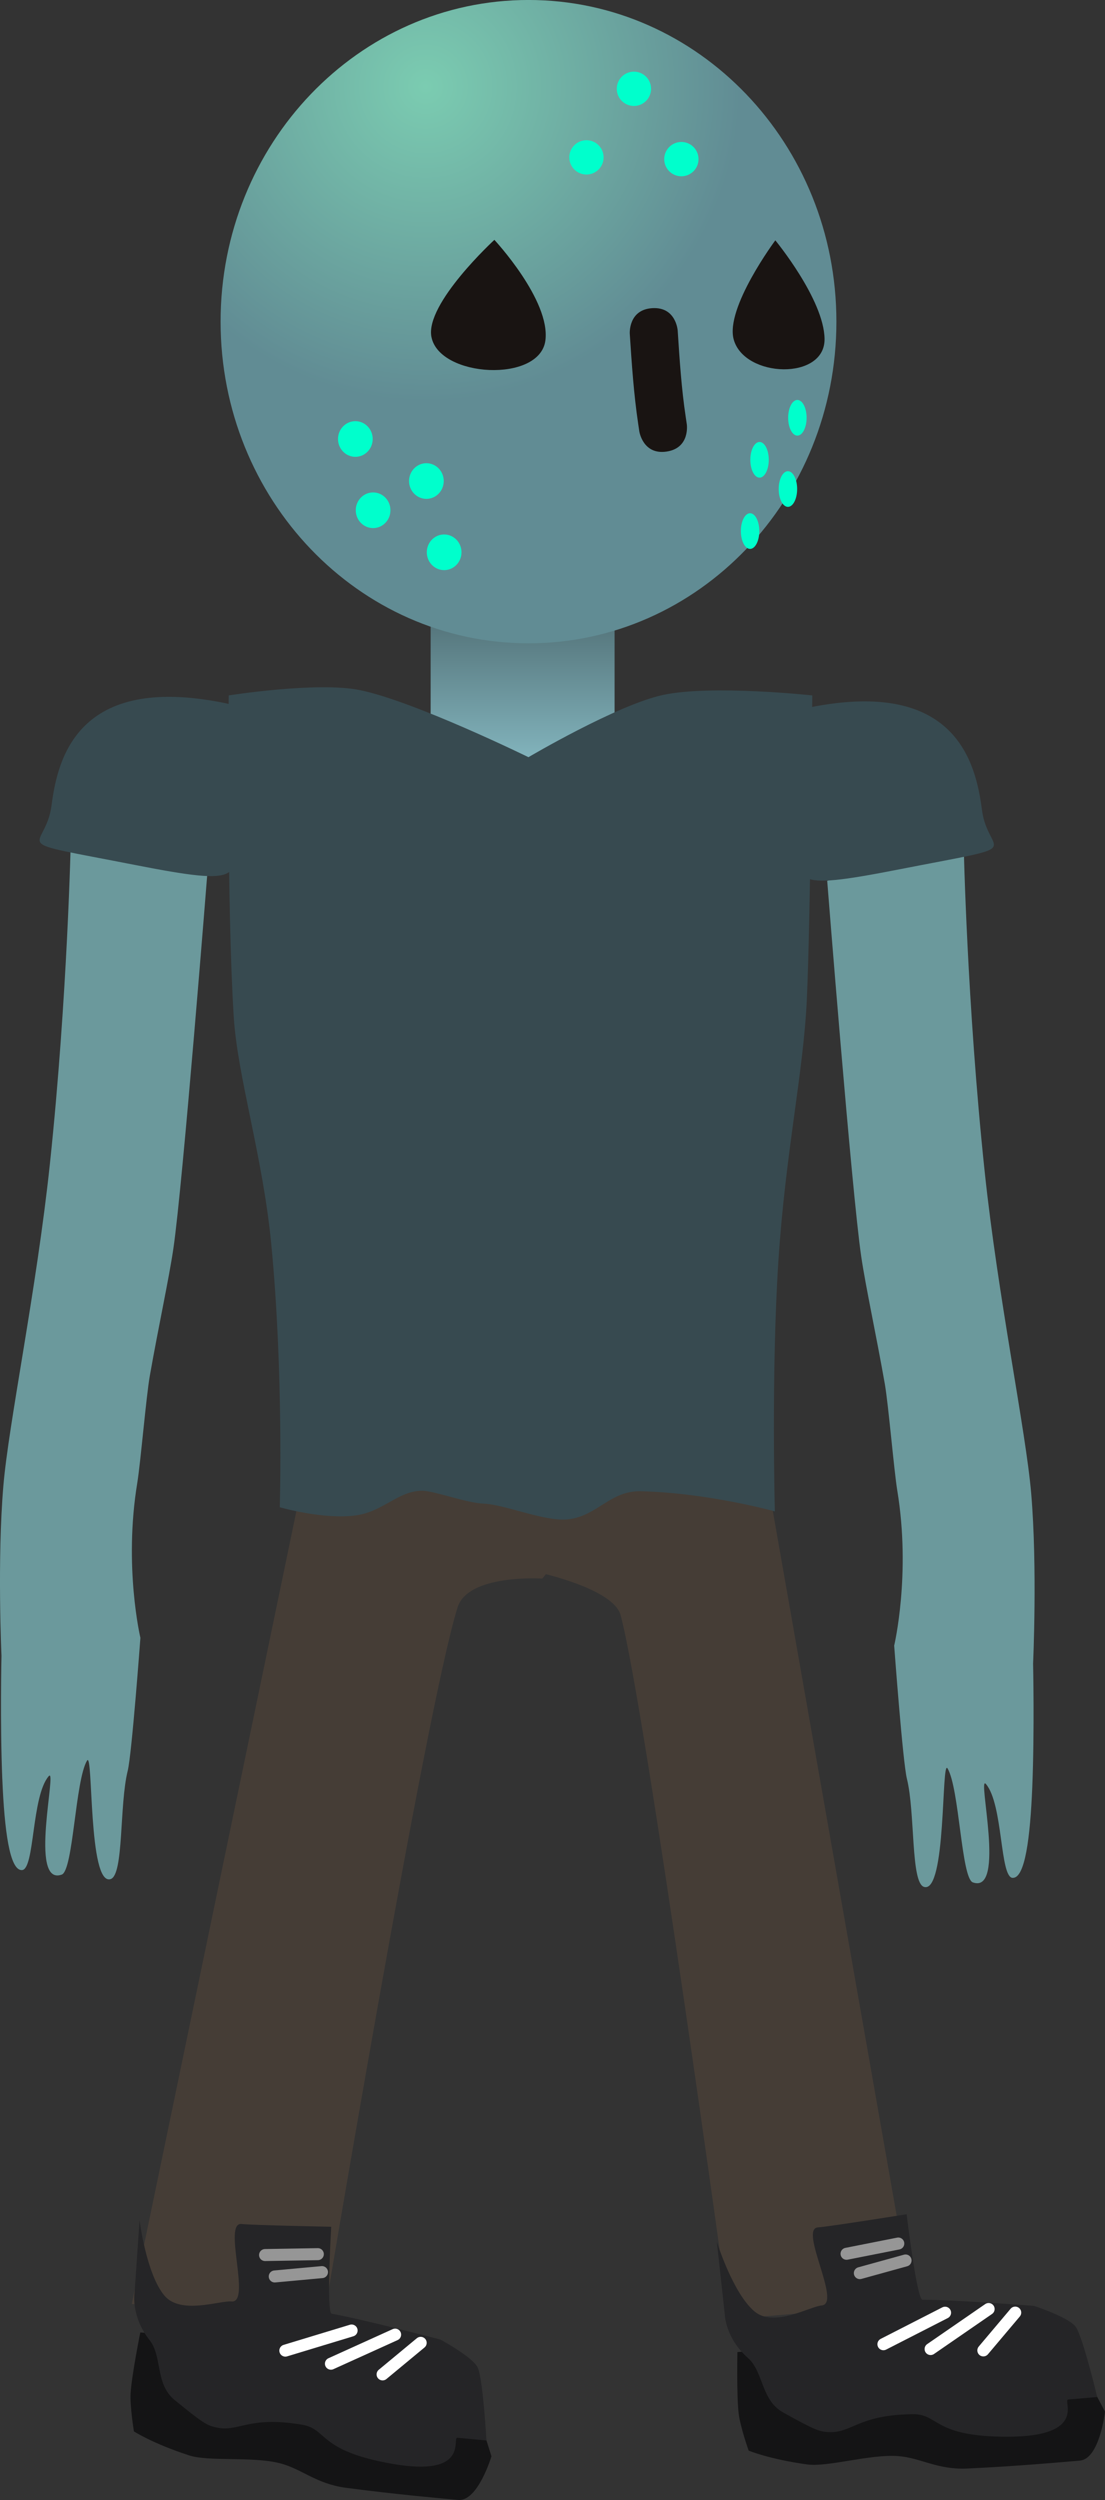 <svg version="1.1" xmlns="http://www.w3.org/2000/svg" xmlns:xlink="http://www.w3.org/1999/xlink" width="45.994" height="104.021" viewBox="0,0,45.994,104.021"><rect x="0" y="0" width="45.994" height="104.021" fill="#333333" stroke="none"/><defs><linearGradient x1="239.748" y1="156.068" x2="239.748" y2="162.919" gradientUnits="userSpaceOnUse" id="color-1"><stop offset="0" stop-color="#4f6d73"/><stop offset="1" stop-color="#86b9c2"/></linearGradient><radialGradient cx="235.712" cy="134.48" r="13.118" gradientUnits="userSpaceOnUse" id="color-2"><stop offset="0" stop-color="#7bccb1"/><stop offset="1" stop-color="#618c94"/></radialGradient></defs><g transform="translate(-217.995,-130.877)"><g data-paper-data="{&quot;isPaintingLayer&quot;:true}" fill-rule="nonzero" stroke-linejoin="miter" stroke-miterlimit="10" stroke-dasharray="" stroke-dashoffset="0" style="mix-blend-mode: normal"><g><path d="M223.481,226.74l6.897,-33.21c0,0 6.93,-1.541 9.983,-1.254c3.613,0.34 0.206,4.282 0.206,4.282c0,0 -3.087,-0.201 -3.526,1.199c-1.343,4.284 -5.593,29.732 -5.593,29.732z" fill="#453d36" stroke="#000000" stroke-width="0" stroke-linecap="butt"/><path d="M238.452,233.077c0,0 -0.566,1.896 -1.389,1.818c-0.59,-0.055 -2.634,-0.234 -4.677,-0.507c-1.242,-0.166 -1.836,-0.793 -2.752,-1.023c-1.153,-0.289 -2.946,-0.055 -3.774,-0.326c-1.525,-0.498 -2.291,-0.997 -2.291,-0.997c0,0 -0.172,-1.046 -0.136,-1.606c0.049,-0.754 0.401,-2.51 0.401,-2.51c0,0 5.919,0.436 8.205,0.852c1.353,0.246 4.161,1.041 4.161,1.041c0,0 1.396,0.75 1.568,1.195c0.212,0.545 0.683,2.062 0.683,2.062z" data-paper-data="{&quot;index&quot;:null}" fill="#141415" stroke="#000000" stroke-width="0" stroke-linecap="butt"/><path d="M238.242,232.42c0,0 -0.384,-0.036 -1.207,-0.113c-0.247,-0.023 0.549,1.66 -2.731,1.082c-3.098,-0.546 -2.653,-1.443 -3.745,-1.626c-2.283,-0.384 -2.632,0.35 -3.613,0.104c-0.342,-0.086 -0.5,-0.162 -1.686,-1.133c-0.816,-0.668 -0.499,-1.806 -1.037,-2.487c-0.786,-0.995 -0.628,-1.953 -0.628,-1.953l0.209,-3.042c0,0 0.278,2.243 1.036,3.142c0.678,0.805 2.308,0.198 2.79,0.243c0.843,0.079 -0.38,-3.318 0.424,-3.224c0.433,0.051 3.728,0.115 3.728,0.115c0,0 -0.213,3.576 0.018,3.618c1.353,0.246 4.524,1.075 4.524,1.075c0,0 1.396,0.749 1.568,1.195c0.212,0.545 0.351,3.005 0.351,3.005z" data-paper-data="{&quot;index&quot;:null}" fill="#252527" stroke="#000000" stroke-width="0" stroke-linecap="butt"/><path d="M232.63,227.845l-2.758,0.837" data-paper-data="{&quot;index&quot;:null}" fill="none" stroke="#ffffff" stroke-width="0.5" stroke-linecap="round"/><path d="M231.77,229.226l2.671,-1.21" data-paper-data="{&quot;index&quot;:null}" fill="none" stroke="#ffffff" stroke-width="0.5" stroke-linecap="round"/><path d="M233.92,229.671l1.585,-1.313" data-paper-data="{&quot;index&quot;:null}" fill="none" stroke="#ffffff" stroke-width="0.5" stroke-linecap="round"/><path d="M231.224,224.668l-2.196,0.037" data-paper-data="{&quot;index&quot;:null}" fill="none" stroke="#969696" stroke-width="0.5" stroke-linecap="round"/><path d="M231.397,225.415l-1.966,0.181" data-paper-data="{&quot;index&quot;:null}" fill="none" stroke="#969696" stroke-width="0.5" stroke-linecap="round"/></g><g><path d="M239.405,192.113c3.616,-0.306 10.696,1.286 10.696,1.286l5.862,33.335l-7.612,0.644c0,0 -3.474,-25.336 -4.522,-29.293c-0.297,-1.122 -3.461,-1.793 -3.461,-1.793c0,0 -4.018,-3.919 -0.962,-4.178z" fill="#453d36" stroke="#000000" stroke-width="0" stroke-linecap="butt"/><path d="M262.944,233.258c-0.591,0.05 -2.634,0.236 -4.693,0.33c-1.252,0.057 -1.947,-0.455 -2.89,-0.519c-1.186,-0.08 -2.91,0.467 -3.772,0.348c-1.589,-0.22 -2.432,-0.575 -2.432,-0.575c0,0 -0.355,-0.999 -0.418,-1.556c-0.086,-0.75 -0.05,-2.542 -0.05,-2.542c0,0 5.903,-0.619 8.227,-0.615c1.375,0.003 4.28,0.287 4.28,0.287c0,0 1.506,0.49 1.755,0.898c0.305,0.499 1.038,1.908 1.038,1.908c0,0 -0.221,1.966 -1.045,2.035z" data-paper-data="{&quot;index&quot;:null}" fill="#141415" stroke="#000000" stroke-width="0" stroke-linecap="butt"/><path d="M262.457,230.715c-0.247,0.021 0.835,1.537 -2.496,1.549c-3.146,0.012 -2.867,-0.95 -3.974,-0.937c-2.315,0.027 -2.528,0.811 -3.537,0.743c-0.351,-0.024 -0.521,-0.071 -1.86,-0.817c-0.921,-0.513 -0.811,-1.689 -1.461,-2.264c-0.95,-0.84 -0.965,-1.811 -0.965,-1.811l-0.333,-3.03c0,0 0.671,2.158 1.576,2.909c0.81,0.672 2.307,-0.214 2.789,-0.255c0.844,-0.072 -0.962,-3.198 -0.153,-3.248c0.435,-0.027 3.69,-0.547 3.69,-0.547c0,0 0.424,3.557 0.658,3.557c1.375,0.003 4.642,0.256 4.642,0.256c0,0 1.506,0.49 1.755,0.898c0.305,0.499 0.878,2.895 0.878,2.895c0,0 -0.384,0.033 -1.208,0.102z" data-paper-data="{&quot;index&quot;:null}" fill="#252527" stroke="#000000" stroke-width="0" stroke-linecap="butt"/><path d="M254.766,228.416l2.566,-1.312" fill="none" stroke="#ffffff" stroke-width="0.5" stroke-linecap="round"/><path d="M259.145,226.951l-2.415,1.665" fill="none" stroke="#ffffff" stroke-width="0.5" stroke-linecap="round"/><path d="M260.252,227.1l-1.327,1.573" fill="none" stroke="#ffffff" stroke-width="0.5" stroke-linecap="round"/><path d="M255.385,224.226l-2.154,0.426" fill="none" stroke="#969696" stroke-width="0.5" stroke-linecap="round"/><path d="M253.785,225.457l1.903,-0.526" fill="none" stroke="#969696" stroke-width="0.5" stroke-linecap="round"/></g><path d="M218.091,204.91c-0.097,-2.347 -0.034,-5.14 -0.034,-5.14c0,0 -0.183,-3.993 0.079,-7.079c0.221,-2.608 1.382,-8.156 1.937,-13.398c0.737,-6.968 0.872,-13.555 0.872,-13.555l5.682,1.461c0,0 -1.02,12.949 -1.417,15.639c-0.185,1.251 -0.622,3.256 -0.98,5.289c-0.151,0.859 -0.384,3.613 -0.521,4.45c-0.573,3.482 0.13,6.447 0.13,6.447c0,0 -0.357,4.848 -0.529,5.537c-0.352,1.413 -0.155,4.327 -0.712,4.502c-0.939,0.294 -0.717,-5.373 -0.981,-4.929c-0.493,0.83 -0.571,4.567 -1.051,4.741c-1.399,0.508 -0.165,-4.54 -0.546,-4.092c-0.72,0.846 -0.574,3.877 -1.11,3.905c-0.516,0.026 -0.731,-1.665 -0.818,-3.777z" data-paper-data="{&quot;index&quot;:null}" fill="#6b999c" stroke="#000000" stroke-width="0" stroke-linecap="butt"/><path d="M260.143,209.012c-0.536,-0.027 -0.39,-3.058 -1.11,-3.905c-0.381,-0.448 0.853,4.599 -0.546,4.092c-0.48,-0.174 -0.558,-3.911 -1.051,-4.741c-0.264,-0.444 -0.042,5.222 -0.981,4.929c-0.558,-0.174 -0.361,-3.089 -0.712,-4.502c-0.171,-0.688 -0.529,-5.537 -0.529,-5.537c0,0 0.703,-2.965 0.13,-6.447c-0.138,-0.837 -0.37,-3.591 -0.521,-4.45c-0.358,-2.033 -0.796,-4.038 -0.98,-5.289c-0.397,-2.69 -1.417,-15.639 -1.417,-15.639l5.682,-1.461c0,0 0.135,6.588 0.872,13.555c0.554,5.241 1.716,10.79 1.937,13.398c0.262,3.087 0.079,7.079 0.079,7.079c0,0 0.062,2.793 -0.034,5.14c-0.087,2.112 -0.302,3.803 -0.818,3.777z" data-paper-data="{&quot;index&quot;:null}" fill="#6b999c" stroke="#000000" stroke-width="0" stroke-linecap="butt"/><path d="M227.939,165.4c-0.254,1.962 0.379,2.386 -4.331,1.465c-5.571,-1.09 -3.722,-0.513 -3.468,-2.475c0.254,-1.962 1.087,-5.485 7.161,-4.27c3.163,0.633 0.892,3.318 0.638,5.281z" fill="#374a50" stroke="#000000" stroke-width="0" stroke-linecap="butt"/><path d="M251.707,160.309c6.074,-1.215 6.907,2.308 7.161,4.27c0.254,1.962 2.104,1.386 -3.468,2.475c-4.709,0.921 -4.076,0.497 -4.331,-1.465c-0.254,-1.962 -2.526,-4.648 0.638,-5.281z" data-paper-data="{&quot;index&quot;:null}" fill="#374a50" stroke="#000000" stroke-width="0" stroke-linecap="butt"/><path d="M235.92,162.919v-6.851h7.656v6.851z" fill="url(#color-1)" stroke="#000000" stroke-width="0" stroke-linecap="butt"/><path d="M229.64,193.591c0,0 0.167,-5.56 -0.353,-10.944c-0.353,-3.658 -1.405,-6.959 -1.562,-9.453c-0.294,-4.681 -0.21,-13.382 -0.21,-13.382c0,0 3.692,-0.585 5.469,-0.219c2.263,0.466 7.007,2.789 7.007,2.789c0,0 3.677,-2.171 5.59,-2.587c2.019,-0.439 6.224,0.017 6.224,0.017c0,0 -0.069,9.217 -0.227,12.656c-0.14,3.043 -0.89,6.368 -1.183,10.873c-0.303,4.643 -0.148,10.422 -0.148,10.422c0,0 -2.757,-0.769 -5.572,-0.838c-1.278,-0.031 -1.791,1.006 -2.999,1.165c-0.965,0.127 -2.636,-0.613 -3.561,-0.65c-0.699,-0.028 -2.044,-0.531 -2.538,-0.535c-0.998,-0.008 -1.616,0.865 -2.773,1.025c-1.345,0.185 -3.164,-0.339 -3.164,-0.339z" fill="#374a50" stroke="#292e32" stroke-width="0" stroke-linecap="butt"/><g stroke="none" stroke-linecap="butt"><path d="M252.809,144.26c0,7.392 -5.738,13.384 -12.816,13.384c-7.078,0 -12.816,-5.992 -12.816,-13.384c0,-7.392 5.738,-13.384 12.816,-13.384c7.078,0 12.816,5.992 12.816,13.384z" fill="url(#color-2)" stroke-width="0"/><path d="M245.742,149.666c-0.989,0.148 -1.137,-0.841 -1.137,-0.841l-0.045,-0.304c-0.187,-1.253 -0.269,-2.496 -0.352,-3.759c0,0 -0.065,-0.998 0.932,-1.063c0.998,-0.065 1.063,0.932 1.063,0.932c0.079,1.208 0.154,2.397 0.334,3.594l0.045,0.304c0,0 0.148,0.989 -0.841,1.137z" fill="#191412" stroke-width="0.5"/><path d="M248.534,145.001c-0.36,-1.311 1.733,-4.124 1.733,-4.124c0,0 2.022,2.454 2.049,4.096c0.029,1.746 -3.341,1.632 -3.782,0.028z" fill="#191412" stroke-width="0.5"/><path d="M235.952,144.896c-0.267,-1.386 2.621,-4.039 2.621,-4.039c0,0 2.336,2.508 2.124,4.182c-0.226,1.782 -4.417,1.553 -4.744,-0.143z" data-paper-data="{&quot;index&quot;:null}" fill="#191412" stroke-width="0.5"/><path d="M235.76,153.857c0,-0.41 0.323,-0.742 0.722,-0.742c0.399,0 0.722,0.332 0.722,0.742c0,0.41 -0.323,0.742 -0.722,0.742c-0.399,0 -0.722,-0.332 -0.722,-0.742z" fill="#00ffcc" stroke-width="0.5"/><path d="M235.021,150.892c0,-0.41 0.323,-0.742 0.722,-0.742c0.399,0 0.722,0.332 0.722,0.742c0,0.41 -0.323,0.742 -0.722,0.742c-0.399,0 -0.722,-0.332 -0.722,-0.742z" fill="#00ffcc" stroke-width="0.5"/><path d="M232.803,152.108c0,-0.41 0.323,-0.742 0.722,-0.742c0.399,0 0.722,0.332 0.722,0.742c0,0.41 -0.323,0.742 -0.722,0.742c-0.399,0 -0.722,-0.332 -0.722,-0.742z" fill="#00ffcc" stroke-width="0.5"/><path d="M232.064,149.143c0,-0.41 0.323,-0.742 0.722,-0.742c0.399,0 0.722,0.332 0.722,0.742c0,0.41 -0.323,0.742 -0.722,0.742c-0.399,0 -0.722,-0.332 -0.722,-0.742z" fill="#00ffcc" stroke-width="0.5"/><path d="M249.216,153.716c-0.212,0 -0.384,-0.332 -0.384,-0.742c0,-0.41 0.172,-0.742 0.384,-0.742c0.212,0 0.384,0.332 0.384,0.742c0,0.41 -0.172,0.742 -0.384,0.742z" fill="#00ffcc" stroke-width="0.5"/><path d="M249.61,150.751c-0.212,0 -0.384,-0.332 -0.384,-0.742c0,-0.41 0.172,-0.742 0.384,-0.742c0.212,0 0.384,0.332 0.384,0.742c0,0.41 -0.172,0.742 -0.384,0.742z" fill="#00ffcc" stroke-width="0.5"/><path d="M250.791,151.967c-0.212,0 -0.384,-0.332 -0.384,-0.742c0,-0.41 0.172,-0.742 0.384,-0.742c0.212,0 0.384,0.332 0.384,0.742c0,0.41 -0.172,0.742 -0.384,0.742z" fill="#00ffcc" stroke-width="0.5"/><path d="M251.185,149.002c-0.212,0 -0.384,-0.332 -0.384,-0.742c0,-0.41 0.172,-0.742 0.384,-0.742c0.212,0 0.384,0.332 0.384,0.742c0,0.41 -0.172,0.742 -0.384,0.742z" fill="#00ffcc" stroke-width="0.5"/><path d="M241.691,137.425c0,-0.395 0.32,-0.714 0.714,-0.714c0.395,0 0.714,0.32 0.714,0.714c0,0.395 -0.32,0.714 -0.714,0.714c-0.395,0 -0.714,-0.32 -0.714,-0.714z" fill="#00ffcc" stroke-width="0.5"/><path d="M243.667,134.572c0,-0.395 0.32,-0.714 0.714,-0.714c0.395,0 0.714,0.32 0.714,0.714c0,0.395 -0.32,0.714 -0.714,0.714c-0.395,0 -0.714,-0.32 -0.714,-0.714z" fill="#00ffcc" stroke-width="0.5"/><path d="M245.642,137.498c0,-0.395 0.32,-0.714 0.714,-0.714c0.395,0 0.714,0.32 0.714,0.714c0,0.395 -0.32,0.714 -0.714,0.714c-0.395,0 -0.714,-0.32 -0.714,-0.714z" fill="#00ffcc" stroke-width="0.5"/></g></g></g></svg>